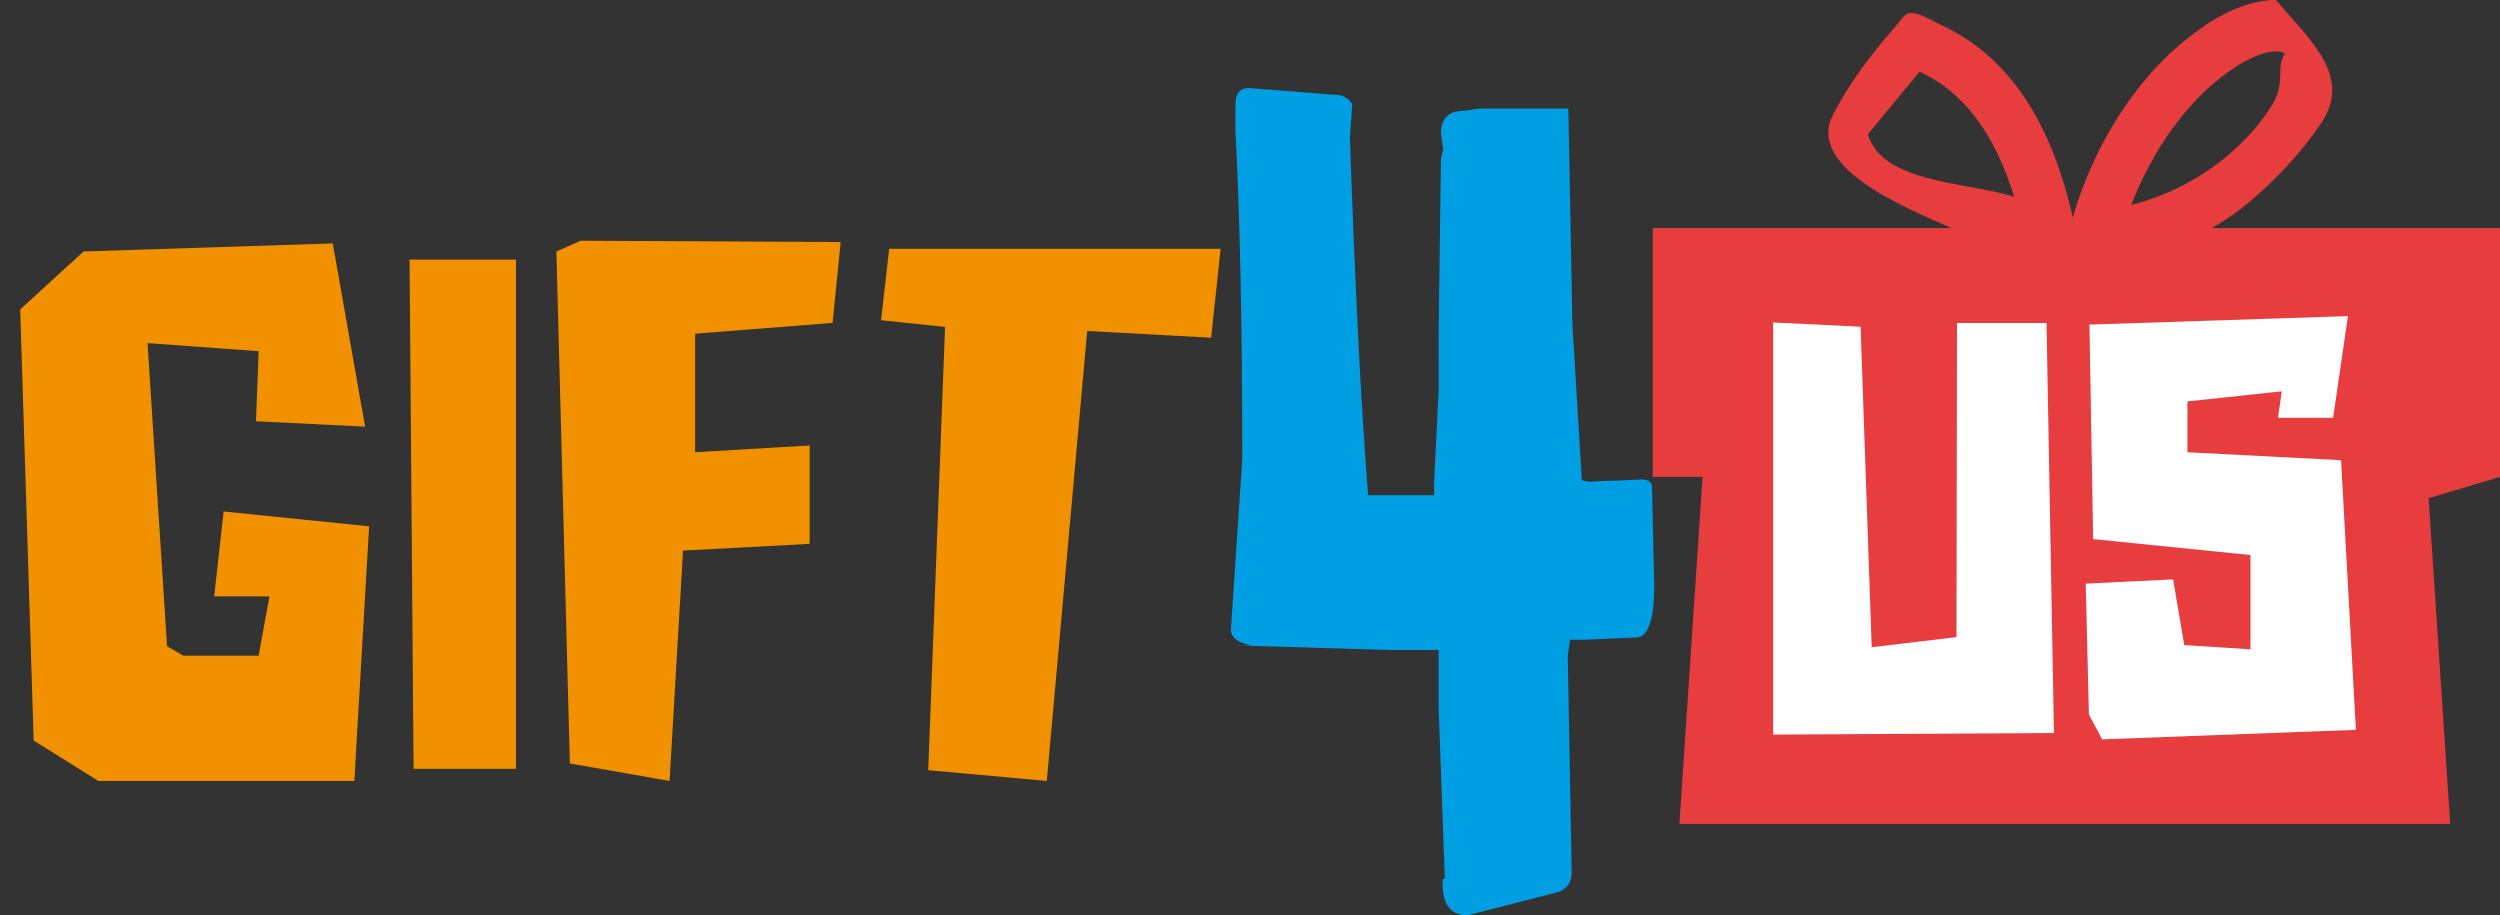 <!-- Generator: Adobe Illustrator 19.2.1, SVG Export Plug-In  -->
<svg version="1.1"
	 xmlns="http://www.w3.org/2000/svg" xmlns:xlink="http://www.w3.org/1999/xlink" xmlns:a="http://ns.adobe.com/AdobeSVGViewerExtensions/3.0/"
	 x="0px" y="0px" width="492.627px" height="180.371px" viewBox="0 0 492.627 180.371"
	 style="enable-background:new 0 0 492.627 180.371;" xml:space="preserve">
<rect x="0" y="0" width="492.627" height="180.371" fill="#333333" stroke="none"/>
<style type="text/css">
	.st0{fill:#E73D3E;}
	.st1{fill:#FFFFFF;}
	.st2{fill:#009EE2;}
	.st3{fill:#F29100;}
</style>
<defs>
</defs>
<g>
	<path class="st0" d="M435.816,44.935c7.672-4.174,16.251-12.837,21.436-20.445c6.542-9.6-2.215-16.592-8.759-24.49l0,10.131
		c1.358,0,1.814,0.427,1.684,0.61c-1.894,2.689,0.595,5.432-2.938,10.724c-6.928,10.379-17.695,16.512-27.281,18.922
		c2.664-6.872,8.804-19.368,20.312-27.037c4.361-2.905,7.203-3.219,8.222-3.219L448.492,0h-0.001
		c-3.97,0.001-8.696,1.492-13.839,4.919c-20.175,13.444-26.194,37.969-26.194,37.969c-4.555-20.164-13.474-32.204-25.959-37.961
		c-2.384-1.1-5.875-3.58-7.414-1.628c-2.067,2.621-9.306,10.197-13.947,19.436c-5.13,10.213,13.83,17.987,23.376,22.2h-58.837
		v49.032h9.815l-4.563,68.387h77.53h74.354l-4.256-64.186l14.071-4.201V44.935H435.816z M378.256,14.128
		c8.628,3.977,14.757,12.065,18.634,24.633c-9.349-2.916-26.018-2.643-28.814-12.316"/>
	<g>
		<g>
			<path class="st1" d="M366.632,64.377l2.191,63.153l16.702-1.983l0.104-61.9h17.641l1.462,80.794l-55.324,0.313V63.542
				L366.632,64.377z"/>
			<path class="st1" d="M428.218,114.169l2.191,12.943l13.049,0.835v-18.58l-31.003-3.132l-0.73-42.276l50.94-1.67l-2.923,20.042
				h-10.856l0.73-5.219l-18.58,1.983v10.021l30.271,1.565l2.923,53.133l-50.001,1.879l-2.609-4.906l-0.626-25.783L428.218,114.169z"
				/>
		</g>
	</g>
	<g>
		<path class="st2" d="M309.849,64.078l1.857,30.527c1.308,0.598,2.908,0.116,6.382,0.116l3.829-0.174
			c1.644,0,2.855-0.46,3.602,1.034l0.447,19.725c0,6.874-1.195,10.311-3.586,10.311l-10.311,0.448h-2.69l-0.449,3.138l0.771,42.873
			c0,1.607-0.748,2.802-2.241,3.586l-18.271,4.707c-3.288,0-4.932-2.092-4.932-6.276v-0.897h0.449l-1.22-33.459v-11.656h-9.862
			l-30.037-0.897h2.997c-2.69-0.523-4.034-1.569-4.034-3.138l2.241-33.622c0-25.777-0.447-47.295-1.345-64.555v-5.379
			c0-2.092,0.897-3.138,2.69-3.138l17.178,1.345c1.27,0,2.316,0.598,3.138,1.794l-0.449,6.724
			c1.009,29.476,2.204,52.938,3.587,70.383h13.001v-2.69l0.896-17.932V65.321l0.449-34.07l0.449-1.794l-0.449-3.138
			c0-2.989,1.494-4.483,4.483-4.483l3.138-0.449h17.484"/>
	</g>
	<g>
		<path class="st3" d="M65.571,47.964l6.372,36.104l-21.504-1.062l0.531-13.805l-21.901-1.593l3.85,59.731l3.186,1.858h14.866
			l2.124-11.682H42.21l1.858-16.725l28.671,2.921l-2.92,50.174H19.38l-12.743-7.964L3.982,60.972l12.477-11.416L65.571,47.964z"/>
		<path class="st3" d="M80.703,51.149h20.972v100.349H81.499L80.703,51.149z"/>
		<path class="st3" d="M114.416,47.433l51.236,0.265l-1.593,15.929l-27.078,2.124v23.361l22.564-1.327v19.38l-24.954,1.327
			l-2.654,45.396l-19.646-3.451l-2.654-100.88L114.416,47.433z"/>
		<path class="st3" d="M182.907,151.763l3.318-87.34l-12.609-1.328l1.593-14.069h65.306l-1.858,17.521l-24.423-1.327l-7.965,88.668
			L182.907,151.763z"/>
	</g>
</g>
</svg>